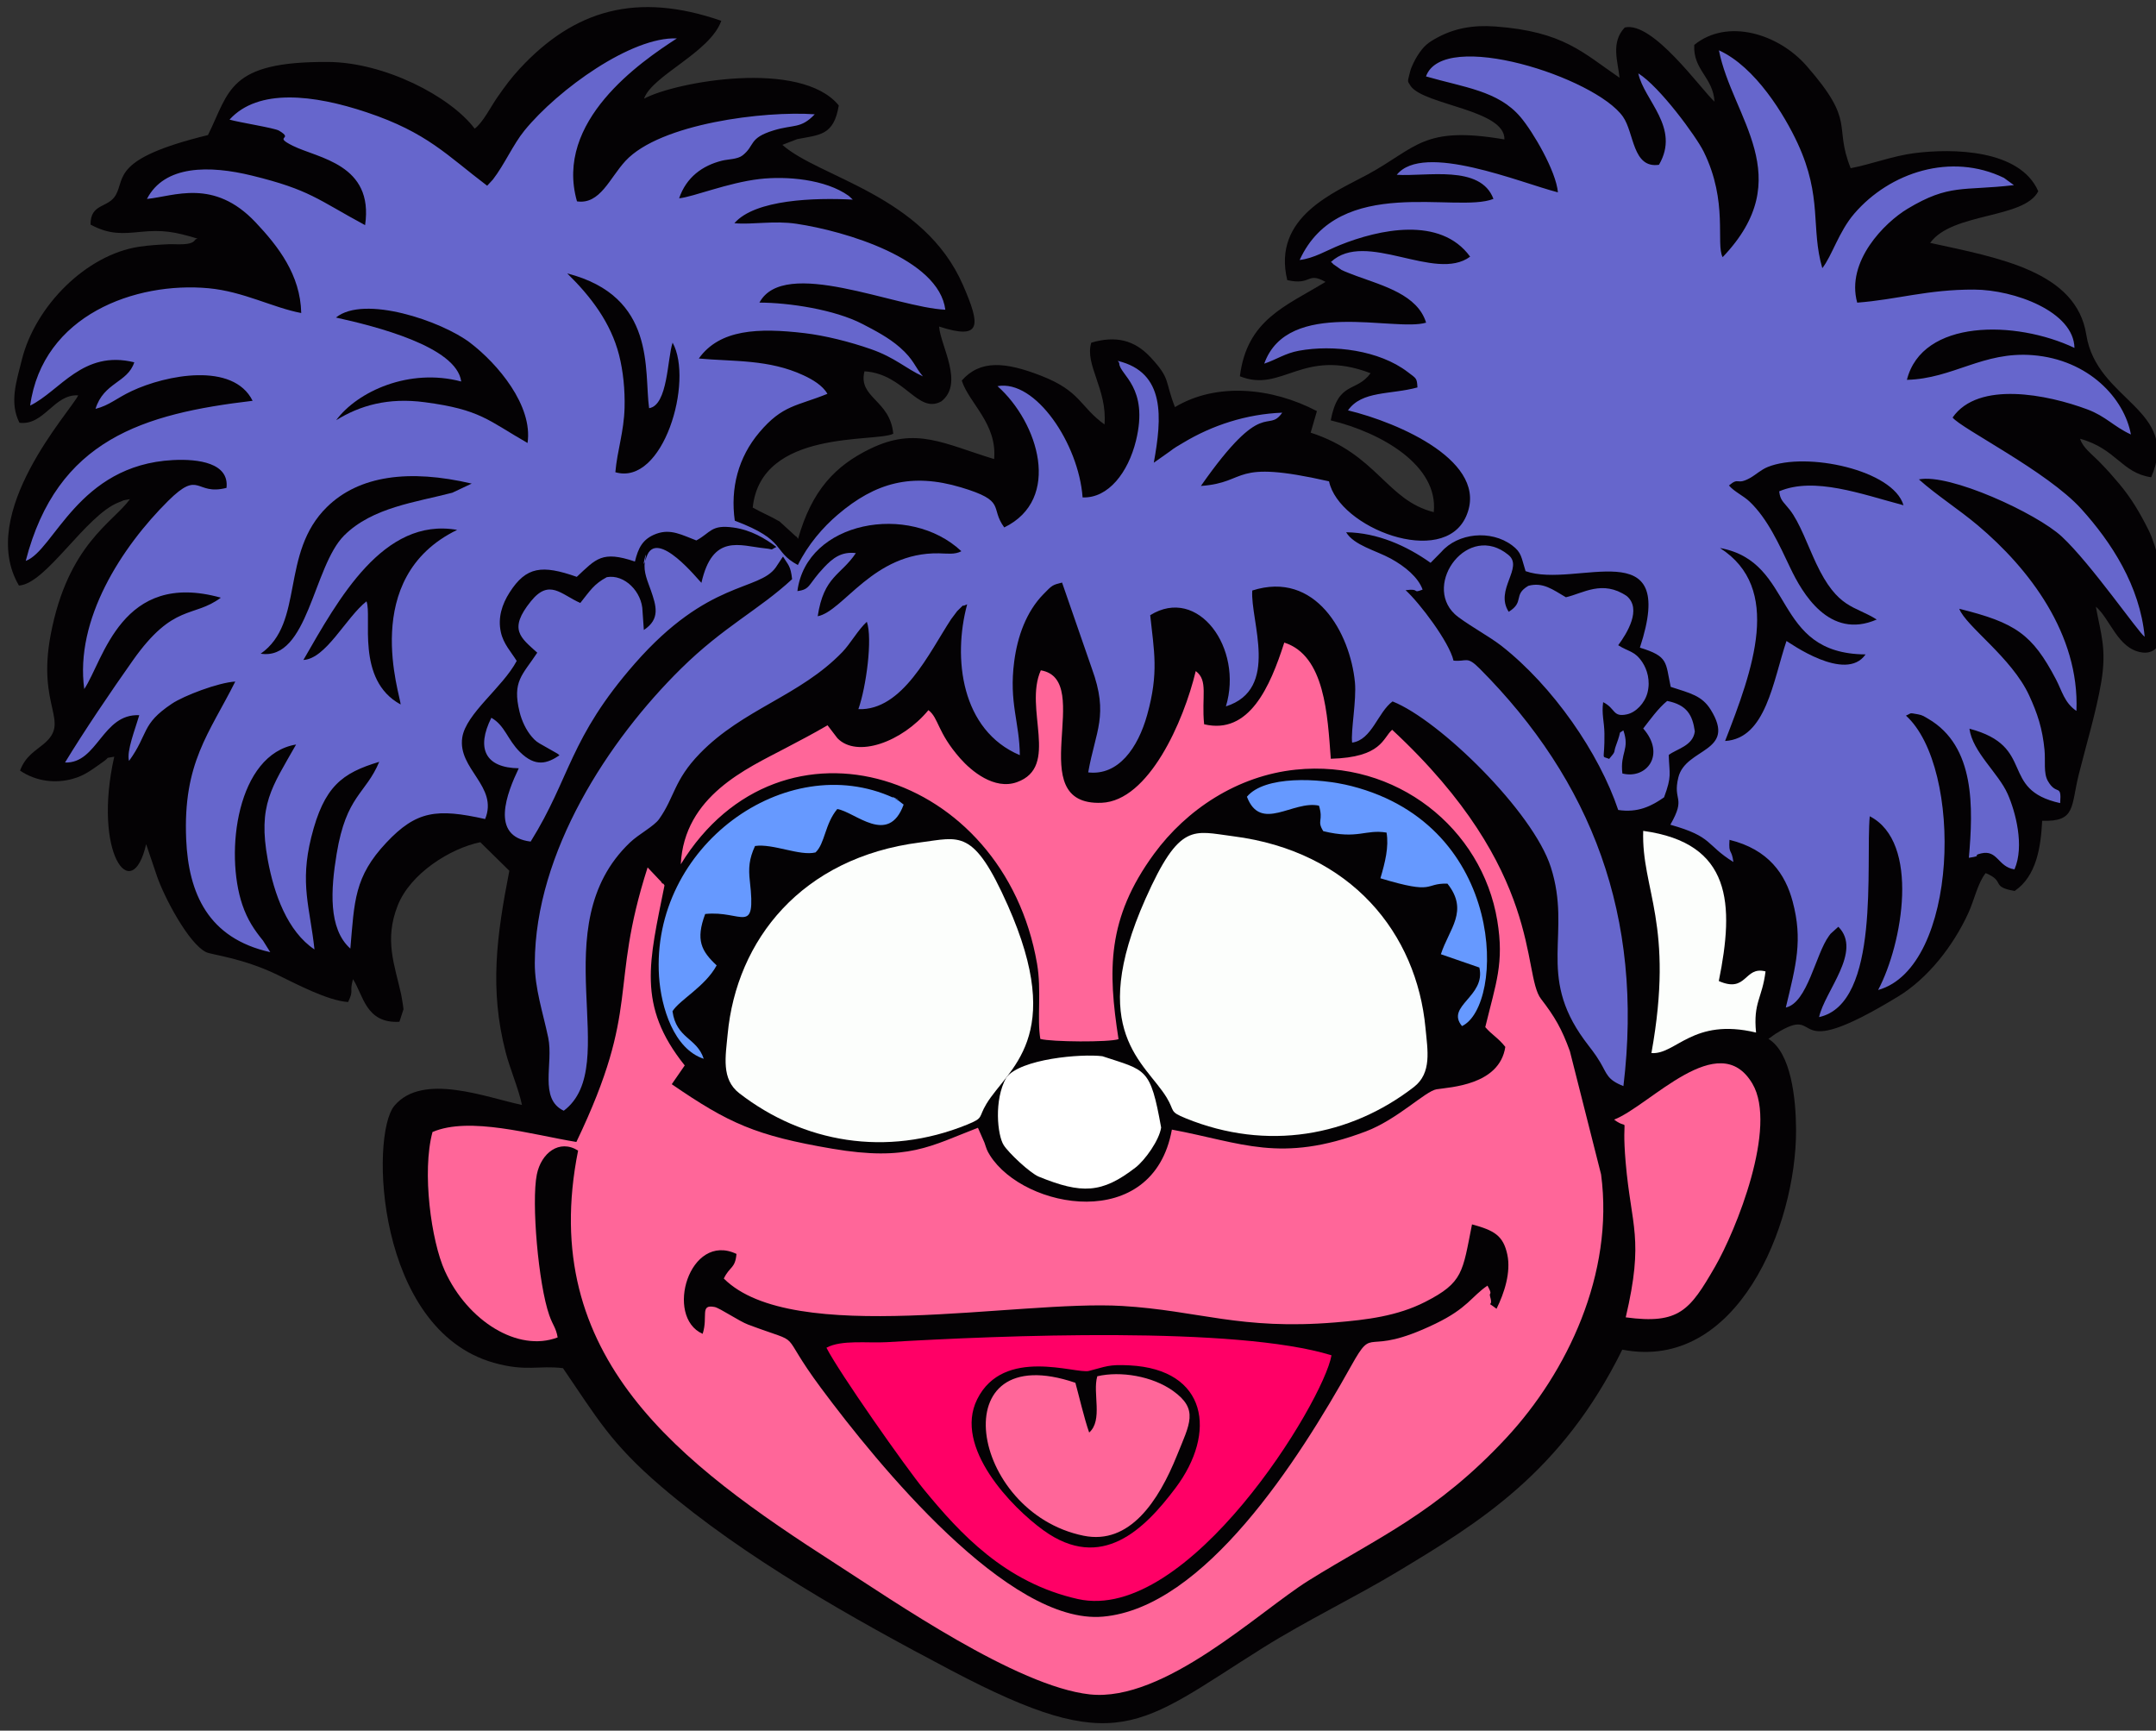 <?xml version="1.0" encoding="UTF-8"?>
<!DOCTYPE svg PUBLIC "-//W3C//DTD SVG 1.0//EN" "http://www.w3.org/TR/2001/REC-SVG-20010904/DTD/svg10.dtd">
<!-- Creator: CorelDRAW 2017 -->
<svg xmlns="http://www.w3.org/2000/svg" xml:space="preserve" width="7.6in" height="6.1in" version="1.0" style="shape-rendering:geometricPrecision; text-rendering:geometricPrecision; image-rendering:optimizeQuality; fill-rule:evenodd; clip-rule:evenodd"
viewBox="0 0 7600 6100"
 xmlns:xlink="http://www.w3.org/1999/xlink">
 <rect x="0" y="0" width="7600" height="6100" fill="#333333" stroke="none"/>
 <defs>
  <style type="text/css">
   <![CDATA[
    .fil4 {fill:none}
    .fil0 {fill:#040204}
    .fil1 {fill:#6666CC}
    .fil6 {fill:#6699FF}
    .fil5 {fill:#FCFEFC}
    .fil3 {fill:#FF0066}
    .fil2 {fill:#FF6699}
    .fil7 {fill:white}
   ]]>
  </style>
 </defs>
 <g id="Layer_x0020_1">
  <g id="_1953169742336">
   <path class="fil0" d="M5972.33 158.28c-4.8,88.86 66.46,113.28 71.34,200.06 -48.32,-44.42 -217.95,-285.2 -316.4,-261.37 -50.1,52.88 -24.01,119.72 -18.32,177.01 -128.67,-87.54 -196.78,-162.8 -437.5,-180.6 -79.77,-5.9 -144.3,6.75 -203.22,38.29 -34.03,18.21 -49.55,29.76 -72.67,66.44 -6.81,10.81 -20.54,37.04 -24.53,52.96 -10.97,43.82 -9.74,31.81 2.39,53.32 50.66,66.67 332.57,82.72 329.8,187.07 -288.31,-49.39 -308.8,29.48 -482.79,123.81 -116.54,63.19 -336.75,149.28 -282.75,372.11 87.46,19.57 68.49,-30.91 134.83,6.24 -141.3,86.11 -276.96,133.31 -301.83,332.61 149.47,60.25 220.63,-102.66 460.7,-10.72 -51.07,69.41 -113.89,25.85 -140.49,166.15 180.08,43.5 380.08,159.5 363.17,323.46 -166.42,-41.48 -199.17,-203.93 -433.94,-280.16l22.06 -75.89c-158.77,-83.35 -354.05,-102.05 -500.43,-14.09 -37.12,-94.82 -13.91,-98.02 -85.7,-175.34 -57,-61.38 -122.98,-77.24 -209.22,-51.84 -24.19,77.68 56.89,164.35 46.63,288.34 -87.81,-63.37 -83.04,-117.07 -223.61,-171.8 -125.1,-48.71 -214.43,-57.12 -279.62,17.04 25.77,80.22 125.07,151.09 114.12,276.73 -179.57,-54.97 -275.26,-114.44 -436.02,-36.71 -124.07,59.99 -206.7,146.89 -255.17,317.93 -2.35,-2.51 -4.68,-9.84 -6.69,-7.84l-58.48 -53.46c-30.84,-18.16 -61.37,-30.26 -94.6,-49.03 29,-278.35 433.9,-228.51 495.37,-260.22 -11.03,-119.85 -124.85,-126.16 -101.49,-220.03 142.23,9.09 187.15,151.98 270.86,106.04 81.38,-63.27 -3.03,-196.07 -7.8,-263.88 151.89,49.35 145.76,-4.57 84.48,-145.64 -137.97,-317.61 -506.12,-378.65 -636.95,-494.71l52.31 -20.2c79.8,-15.53 128.98,-12.35 146.59,-118.86 -133.65,-163.24 -574.61,-83.88 -686.56,-23.68 29.1,-82.54 232.02,-161.86 272.47,-274.48 -297.29,-103.07 -518.22,-39.29 -710.89,169.03 -30.37,32.84 -51.3,61.3 -80.06,102.65 -20.7,29.76 -50.49,88.64 -78.47,108.31 -86.33,-114.15 -317.72,-233.76 -516.73,-234.97 -354,-2.17 -346.94,104.39 -423.44,257.69 -338.29,82.54 -291.59,150.85 -324.41,210.4 -26.55,48.17 -89.87,28.52 -89.57,105.13 67.95,36.48 114.04,31.69 177.41,25.56 75.93,-7.35 117.95,-1.04 199.63,23.88 -2.73,1.9 -6.28,1.07 -8.67,4.94 -12.89,20.95 -67.36,13.8 -91.1,14.78 -32.9,1.36 -72.75,3.74 -107.25,9.08 -185.51,28.7 -364.6,208.27 -412.05,397.94 -19.39,77.52 -44.61,151.46 -8.42,222.32 86.86,10.87 121.69,-102.04 207,-96.57 -25.37,54.44 -359.07,414.33 -208.92,670.29 95.08,-4.9 234.81,-246.79 350.64,-292.72 26.18,-10.39 9.25,-5.94 40.67,-11.7 -59.1,82.16 -219.03,158.74 -279.46,478.06 -48.81,257.95 72.1,304.15 -24.92,385.09 -30.21,25.2 -63.75,42.47 -83.01,93.5 57.03,38.89 125.45,45.57 184.5,29.43 45.62,-12.46 71.28,-34.76 106.56,-59.07 30.93,-21.31 1.94,-11.55 41,-19.35 -76.46,339.47 61.86,528.86 112.47,308.39l37.87 111.82c24.32,72.14 111.52,239.2 173.95,268.93 19.35,9.21 128.25,20.37 250.69,79.6 67.04,32.43 176.95,91.13 249.44,96.06 21.85,-46.44 3.34,-29.89 17.1,-80.64 36.48,55.38 44.72,157.02 163.72,150.24l14.36 -43.91c0.22,-4.7 -7.18,-47.96 -8.05,-51.88 -23.36,-105.78 -60.19,-191.93 -12.54,-313.52 44.56,-113.69 186.1,-202.18 291.34,-223.59l102.39 100.61c-44.57,228.24 -70.67,417.22 -12.89,639.95 15.21,58.62 46.58,131.38 57.29,185.36 -123.05,-25.11 -349.78,-116.11 -449.61,3.01 -86.53,103.24 -64.97,788.63 350.57,905.9 114.1,32.2 157.28,8.35 243.71,19 119.37,174.17 168.16,264.8 346.04,416.96 294.15,251.62 676.69,466.36 1023.21,648.72 588.88,309.9 657.53,196.3 1098.26,-80.1 149.56,-93.79 327.93,-180.19 472.24,-267.04 291.54,-175.46 580.68,-350.94 794.37,-783.83 404.6,78.77 613.57,-436.83 612.57,-774.39 -0.33,-109.47 -17.4,-272.5 -97.41,-320.96l24.65 -17.6c179.28,-112.54 20.06,119.15 432.21,-131.54 105.04,-63.89 194.56,-177.94 248.22,-295.36 20.24,-44.28 32.93,-105.35 60.68,-139.82 71.27,29.41 15.95,48.31 102.28,62.87 77.39,-52.61 92.23,-155.75 96.91,-247.35 119.99,4.15 100.54,-50.42 129.52,-165.19 25.6,-102.02 61.51,-221.24 78.62,-323.08 19.97,-118.86 -1.65,-170.37 -18.9,-266.43 51.03,43.94 76.93,147.26 160.28,161.06 139.03,23.02 80.79,-320.34 25.53,-430.89 -28.92,-57.84 -59.4,-110.82 -104.24,-164.12 -23.2,-27.57 -40.27,-46.85 -66.54,-73.87 -29.56,-30.43 -61.26,-52.52 -70.63,-83.93 128.03,35.29 145.94,120.31 250.69,135.77 104.11,-241.27 -191.94,-267.91 -228.82,-502.56 -35.04,-222.96 -306.54,-270.49 -550.33,-323.61 77.63,-107.91 331.29,-84.02 381.04,-182.05 -64.94,-148.24 -302.31,-151.34 -436.14,-134.34 -76.42,9.7 -152.8,39.35 -225.14,53.15 -61.78,-154.8 21.13,-159.01 -155.33,-360.6 -99.76,-113.97 -279.86,-168.75 -396.02,-73.97z"/>
   <path class="fil1" d="M6072.44 906.48c-24.93,-46.65 20.5,-195.37 -66.97,-372.14 -26.69,-53.94 -154.88,-228.76 -230.29,-275.74 19.44,94.86 149.43,190.96 72.73,322.25 -93.56,13.65 -86.96,-112.59 -126.74,-169.31 -97.43,-138.94 -633.93,-311.63 -694.48,-142.2 133.52,38.69 253.95,50.41 332.53,142.47 44.48,52.12 126.03,191.17 132.54,266.18 -131.46,-33.48 -474.64,-178.06 -568.07,-61.89 104.37,6.97 295.39,-36.98 340.77,84.93 -129.03,52.16 -544.16,-88.3 -683.1,215.39 50.14,-5.75 95,-33.75 142.65,-52.89 135.46,-54.41 353.62,-103.05 458.28,41.15 -123.07,91.64 -367.96,-96.06 -490.79,18.83 2.08,2.39 6.4,2.48 6.91,6.52l30.68 21.52c9.5,5.02 43.61,17.94 53.08,21.41 94.72,34.7 214.93,66.32 244.89,164.3 -110.52,33.6 -487.44,-88.42 -570.57,144.56 44.37,-14.93 73.25,-36.59 122.35,-45.59 121.12,-22.21 283.21,-1.72 383.31,74.93 30.81,23.59 32.53,20.5 34.42,54.48 -94.62,25.93 -196.05,10.74 -244.83,80.8 179.16,43.08 501.72,182.59 416.06,374.27 -81.2,181.7 -448.09,40.42 -482.91,-124.1 -351.4,-79.83 -280.24,4.24 -451.67,16.25 222.19,-317.99 234.42,-182.77 286.62,-258.27 -126.08,5.01 -246.13,43.91 -349.73,106.42 -19.04,11.49 -27.52,15.43 -47.24,30.71l-55.72 39.3c28.76,-158.07 42.09,-318.44 -127.06,-359 1.57,3.22 5.21,4.22 5.39,9.31 1.41,40.37 105.48,83.21 58.71,272.66 -27.2,110.19 -96.69,203.04 -188.01,199.28 -13.54,-188.43 -165.76,-416.4 -299.91,-392.13 144.19,128.24 227.78,398.63 23.75,497.95 -52.5,-71.6 10.57,-92.54 -152.88,-141.35 -173.07,-51.68 -301.33,-17 -434.07,96.36 -52.46,44.8 -104.54,104.74 -140.59,177.49 -91.66,-49.46 -36.8,-86.38 -222.33,-156.3 -16.21,-114.54 12.29,-223.17 86.13,-310.75 82.48,-97.83 132.29,-92.52 240.39,-136.39 -16.81,-29.71 -52.91,-50.6 -83.58,-64.94 -122.85,-57.46 -248.3,-48.33 -369.79,-59.52 73.58,-103.24 209.4,-108.62 372.1,-89.54 71.61,8.4 159.41,30.14 235.02,56.61 84.96,29.75 120.8,67.17 183,95.94 -29.33,-33.86 -30.92,-58.11 -81.72,-102.57 -39.25,-34.36 -87.87,-59.48 -131.1,-81.96 -98.88,-51.42 -260.59,-75.5 -363.61,-75.54 87.21,-162.28 480.24,17.2 655.31,25.03 -22.89,-179.96 -353.93,-277.27 -524.17,-302.82 -80.77,-12.12 -154.07,3.72 -219.44,-2.03 73.04,-84.23 284.63,-90.24 417.38,-83.2l-14.13 -13.17c-82.19,-59.09 -220.52,-70.36 -314.82,-59.37 -112,13.05 -232.6,62.8 -283.19,67.91 25.33,-74.28 82,-115.33 151.12,-132.65 21.33,-5.35 54.69,-4.48 72.71,-18.71 44.52,-35.14 20,-60.54 109.07,-87.93 71.87,-22.1 95.46,-4.65 145.16,-56.82 -176.78,-12.6 -544.53,32.26 -667.06,164.26 -55.98,60.31 -89.48,154.69 -171.03,142.64 -80.83,-282.52 224.13,-491.68 352,-574.3 -158.42,-7.19 -417.95,178.73 -537,324.44 -40,48.96 -70.48,119.93 -111.49,173.03l-20.13 21.76c-142.31,-107.61 -210.63,-187.15 -424.5,-258.74 -187.22,-62.67 -382.82,-85.65 -483.7,25.7 34.13,10.03 158.28,29.26 174.51,38.92 55.74,33.2 -25,16.91 49.31,53.65 88.51,43.77 285.57,64.24 254.07,279.37 -168.11,-90.52 -193.54,-124.3 -398.63,-174.59 -149.87,-36.75 -308.56,-37.67 -370.33,82.22 95.42,-9.11 235.3,-74.09 383,82.53 79.71,84.52 157.96,184.9 160.84,319.59 -100.19,-18.87 -203.77,-76.06 -327.03,-87.39 -256.69,-23.6 -584.24,94.01 -628.56,413.62 105.95,-51.89 185.6,-197.14 367.06,-152.53 -23.37,72.28 -107.92,70.61 -136.59,164.11 49.44,-12.61 73,-37.14 127.35,-62.7 121.78,-57.29 357.91,-103.2 426.41,34.27 -385.22,45.63 -689.24,135.88 -799.79,564.31 100.54,-36.56 183.23,-337.89 519,-355.39 89.6,-4.67 198.88,10.07 188.72,98.02 -111.07,28.54 -92.42,-66.55 -205.61,45.81 -163.99,162.78 -329.34,418.06 -295.8,663.2 67.64,-100.65 130.51,-420.04 481.52,-322 -97.2,72.54 -166.45,17.83 -309.91,220.73 -77.63,109.79 -173.16,251.14 -239.41,360.29 115.18,4.14 131.07,-173.02 261.72,-166.77 -13.69,47.43 -45.77,127.3 -36.05,161.15 70.43,-97.26 41.22,-128.32 151.22,-201.78 42.13,-28.13 162.4,-74.18 223.26,-78.01 -91.29,182.37 -184.83,285.83 -173.05,556.39 8.27,189.83 77.11,348.76 296.35,397.45l-25.52 -40.73c-30.82,-37.68 -54.97,-73.67 -72.73,-125.97 -63.15,-186 -18.31,-531.11 189.32,-565.17 -85.91,151.91 -135.43,212.47 -99.76,406.8 22.16,120.73 69.46,251.94 164.55,315.49 -15.73,-148.23 -52.51,-230.19 -11.23,-395.78 44.74,-179.49 108.93,-226.23 239.49,-265.5 -48.07,114.6 -115.85,117.46 -150,323.88 -20.93,126.57 -30.07,264.43 48.22,334.39 14.54,-167.41 13.48,-252.79 126.78,-373.33 106.07,-112.85 178,-121.22 348.37,-83.33 47.2,-115.14 -97.26,-176.06 -80.68,-287.01 12.69,-84.87 142.37,-176.58 191.97,-270.27 -20.46,-32.99 -46.74,-59.7 -55.93,-101.61 -11.09,-50.6 4.06,-97.93 30.97,-139.94 58.54,-91.42 114.48,-97.72 236.73,-54.77 68.16,-63.59 88.69,-93.35 204.95,-53.99 11.43,-46.24 25.94,-79.77 75.87,-97.96 50.65,-18.46 89.89,4.5 140.69,23.62 51.09,-27.57 51.47,-56.44 130.27,-45.58 62.58,8.62 112.3,38.63 152.08,68.6 -27.94,12.95 -3.3,8.57 -41.7,4.65 -86.73,-8.87 -183.55,-53.27 -222.79,121.76 -7.86,-6.11 -158.65,-197.09 -193.67,-90.8 -24.76,75.14 8.02,-61.54 -5.65,17.21 -6.09,35.09 10.79,70.1 21.11,100.08 18.36,53.36 34.48,100.97 -24.78,139.66l-4.57 -65.47c-1.02,-68.91 -63.53,-131.83 -125.85,-120.75 -46,24.49 -59.36,48.31 -93.56,90.96 -67.76,-29.69 -108.81,-86.59 -173.87,-6.31 -81.1,100.08 -36.11,128.63 22.16,181.57 -52.41,79.38 -88.74,100.46 -62.42,208.57 7.75,31.84 23.19,64.48 43.22,87.78 12.54,14.59 18.93,19.38 40.22,30.93l49.85 28.34c1.87,1.33 5.34,3.68 7.37,6.16 -42.81,28.75 -84.19,42.85 -139.41,-11.79 -44.16,-43.68 -52.63,-93.38 -100.7,-120.59 -54.08,108.28 -21.5,176.26 96.63,178.02 -41.2,86.41 -103.07,240.83 41.94,258.39 140.96,-225.9 135.74,-363.52 367.72,-628.17 258.51,-294.91 435.81,-253.63 496.24,-337.99l20.33 -30.82c1.18,-1.73 3.16,-5.28 5.32,-7.42 18.84,30.48 26.75,32.16 32.02,79.5 -117.33,108.51 -240.69,166.57 -391.38,315.08 -256.58,252.87 -513.97,647.29 -515.66,1037.53 -0.39,90.02 29.11,175.98 47.39,263.68 18.96,90.93 -33.88,215.35 54.7,257.29 211.37,-159.39 -78.4,-648.63 233.55,-945.53 31.35,-29.84 84.35,-56.84 102.61,-82.53 54.87,-77.18 51.49,-136.23 143.43,-230.97 153.13,-157.8 352.91,-202.46 502.66,-357.87 27.95,-29.02 55.48,-78.55 86.11,-106.52 20.94,58.32 -2.4,231.19 -29.84,307.97 156.09,5.93 250.43,-200.61 326.9,-317.04 1.18,-1.79 21.36,-28.47 21.41,-28.52 37.65,-35.58 3.78,-9.26 35.26,-23.98 -51.51,190.06 -21.06,444.37 185.6,531.69 -0.96,-116.24 -38.81,-184.85 -19.8,-330.31 11.46,-87.67 42.2,-174.87 103.02,-237.08 30.96,-31.67 31.16,-32.37 65.64,-41l105.02 302.92c60.48,165.66 13.11,218.64 -12.86,366.2 106.25,12.39 175.32,-86.24 207.76,-202.27 41.9,-149.85 24.09,-225.4 10.81,-351.77 168.72,-105.02 328.97,116.82 266.83,321.4 191.69,-60.65 85.36,-301.96 92.97,-408.4 223.42,-71.56 344.98,150.06 361.87,323.59 6.07,62.33 -15.1,171.95 -9.89,212.54 69.87,-9.55 90.72,-107.52 142.53,-145.22 165.94,65.76 495.69,389.26 557.95,584.33 74.87,234.57 -51.11,377.29 117.96,608.82 23.2,31.77 36.4,45.54 56.43,79.42 24.17,40.91 23.92,60.7 81.47,83.25 72.21,-599.64 -113.71,-1076.65 -506.32,-1471.12 -46.59,-46.8 -45.06,-23.77 -92.61,-28.54 -15.15,-65.71 -119.64,-203.54 -168.89,-248.25l16.56 -1.54c30.97,-0.94 8.47,12.71 43.36,-0.48 -15.22,-43.21 -61.96,-81.79 -112.03,-109.26 -51.94,-28.5 -130.22,-46.92 -157.49,-92.87 111.35,1.48 214,48.35 297.64,107.67l38.12 -38.64c57.84,-66.33 173.97,-78.85 248.81,-23.2 34.59,25.72 32.3,42.01 47.92,91.26 178.18,63.23 539.94,-147.02 403,269.6 101.59,31.13 89.69,50.6 108.6,138.2 68.71,22.43 110.03,30.78 140.87,80.33 94.03,151.1 -87.87,133.57 -113.86,238.61 -21.05,85.07 28.92,67.36 -28.31,167 152.21,42.82 123.46,70.31 222.29,131.37 -6.53,-49.62 -17.31,-23.87 -13.74,-78.07 138.33,33.91 197.1,121.51 222.63,217.35 36.2,135.94 12.09,222.89 -24.13,373.67 76.72,-16.5 104.91,-188.52 152.21,-252.51 1.78,-2.41 3.62,-5.07 5.53,-7.36l27.41 -24.82c85.75,86.55 -47.93,226.49 -67.85,318.42 217.63,-47.69 163.49,-541.42 178.58,-707.85 178.03,91.03 116.39,448.3 29.53,612.34 284.46,-79.5 300.95,-783.73 98.07,-967.13 22.55,-9.48 8.63,-10.3 42.41,-4.56 15.89,2.7 22.67,7.98 35.43,15.37 167.39,97.07 159.17,314.58 143.96,490.39 54.43,-8.34 6.75,-6.83 43.09,-15.47 58.68,-13.96 59.3,47.94 117.7,56.19 35.95,-82.63 3.41,-203.61 -24,-265.66 -32.6,-73.79 -123.89,-147.75 -134.8,-230.14 238.04,62.58 101.85,214.22 319.85,262.29 5.35,-71.25 -12.51,-24.13 -43.39,-77.98 -15.95,-27.81 -8.14,-70.86 -11.72,-108.61 -7.24,-76.27 -24.98,-129.38 -54.17,-192.87 -61.44,-133.63 -222.91,-243.68 -246.44,-305.51 198.34,49.18 257.37,89.57 340.93,248.8 21.39,40.77 29.58,82.44 72.14,111.31 11.19,-271.05 -167.65,-502.56 -347.42,-653.91 -67.81,-57.09 -144.3,-105.5 -207.95,-162.16 107.73,-22.3 415.48,119.53 503.69,201.45 102.4,95.09 269.95,337.87 292.25,353.24 -17.14,-179.46 -117.32,-333.33 -223.74,-450.9 -119.51,-132.03 -422.61,-282.81 -453.4,-321.88 90.75,-130.78 335.43,-80.87 475.12,-28.65 65.57,24.52 92.44,60.31 153.44,88.35 -23.04,-126.46 -147.97,-263.61 -345.85,-279.5 -175.86,-14.12 -281.12,82.87 -443.74,86.93 53.6,-214.04 382.78,-211.1 590.62,-112.55 -2.31,-128.19 -212.3,-204.9 -353.54,-205.55 -164.25,-0.75 -273.99,35.72 -412.3,46 -40.2,-145.15 96.49,-282.27 177.41,-330.84 148.22,-88.97 194.78,-62.2 375.02,-83.34l-35.18 -25.61c-186.31,-90.34 -402.1,-19.81 -527.57,126.05 -54.48,63.33 -78.7,149.13 -112.68,192.17 -41.42,-141.64 1.54,-248.46 -86.83,-439.73 -45.27,-98 -148.44,-269.74 -277.6,-328.05 46.85,238.14 282.31,446.95 13.13,729.07z"/>
   <path class="fil2" d="M4244.61 2552.82c-9.82,-97.45 15.51,-154.15 -29.56,-187.48 -42.7,178.53 -166.17,457.59 -331.75,464.25 -285.85,11.5 -19.92,-433.94 -214.35,-466.91 -60.8,135.28 67.89,339.89 -84.24,394.23 -79.7,28.47 -160.64,-39.08 -200.25,-84.14 -81.31,-92.48 -74.84,-141.63 -111.73,-169.72 -92.75,112.19 -251.7,169.91 -320.68,99.01l-34.88 -45.63c-52.83,30.86 -94.76,52.38 -149.44,81.28 -134.86,71.29 -355.71,167.33 -368.02,408.72 354.45,-576.79 1139.46,-325.67 1255.91,350.22 16.4,95.19 -0.61,193.53 11.61,265.3 38.93,10.77 243.02,12.18 275.64,0.76 -37.62,-242.17 -41.74,-425.11 125.06,-653 114.62,-156.59 294.08,-275.42 499.41,-296.88 354.73,-37.07 656.93,207.56 710.6,531.76 24.91,150.5 -4.83,220.75 -42.29,375.71 23.17,27.2 45.02,37.16 70.65,69.71 -20.37,135.51 -196.05,141.9 -242.26,149.37 -39.78,6.43 -137.59,106.33 -249.9,148.7 -301.13,113.6 -436.73,39.29 -683.22,-6.54 -66.03,366.21 -521.21,280.67 -641.08,90.98 -11.53,-18.24 -11.98,-22.83 -19.59,-45.14l-22.96 -52.28c-165.8,63.61 -246.44,119.29 -513.79,73.71 -269.34,-45.92 -364.84,-89.44 -565.5,-227.27l45.71 -66.2c-169.99,-212.03 -124.71,-366.59 -71.31,-634.6 -1.97,-2.2 -4.43,-8.29 -6.06,-6.45 -1.61,1.81 -4.63,-5.09 -5.87,-6.51l-47.63 -50.33c-138.38,431.91 -20.59,486.56 -251.1,967.65 -157.07,-25.84 -376.74,-91.1 -507.14,-35.1 -38.06,140.23 -4.27,384.52 43.46,489.6 80.02,176.19 257.56,287.94 397.7,234.38 -6.05,-34.77 -16.54,-41.24 -29.45,-77.89 -38.61,-109.57 -63.56,-399.3 -44.02,-496.16 15.24,-75.59 79.19,-126.03 145.52,-84.44 -146.19,729.74 361.17,1104.69 908.11,1456.38 202.52,130.22 638.1,432.2 895.34,460.33 262.66,28.72 596.91,-292.22 770.91,-400.81 241.02,-150.42 451.22,-237.66 698.5,-504.17 212.83,-229.39 379.8,-576.91 333.23,-927.72l-109.97 -434.29c-28.15,-77.8 -52.44,-120.34 -101.57,-184.04 -68.82,-89.23 12.32,-449.81 -524.89,-948.92 -33.32,28.62 -35.45,97.45 -216.31,102.15 -11.67,-154.41 -20.62,-363.7 -164.01,-409.48 -49.99,156.15 -123.91,325.73 -282.55,287.91z"/>
   <path class="fil0" d="M2551.46 4506.47c21.5,-44.2 40,-34.33 44.7,-86.74 -166.24,-78.81 -254.57,221.87 -119.3,281.68 19.93,-61.56 -11.3,-105.02 42.13,-94.65 18.34,3.56 86.12,50.07 118.6,62.22 207.65,77.71 96.23,7.63 256.44,223.28 199.2,268.12 660.73,835.41 993.88,805.94 357.79,-31.65 689.39,-551.17 875.01,-883.85 84.84,-152.06 39.28,-24.19 297.15,-148.71 113.58,-54.85 126.57,-95.57 183.32,-134.23 20.29,36.85 4.04,20.91 9.56,39.63 12.89,43.63 -21.01,8.96 22.42,42.03 27.7,-56.02 51.21,-129.02 38.06,-190.82 -14.35,-67.45 -46.41,-85.44 -124.51,-106.67 -33.61,168.55 -30.48,204.75 -165.48,273.46 -97.74,49.76 -205.47,62.98 -316.3,72.13 -335.54,27.69 -481.81,-41.89 -751.13,-58.01 -371.25,-22.21 -1162.21,144.97 -1404.56,-96.69z"/>
   <path class="fil3" d="M2913.22 4750.37c45.29,88.58 278.94,421.03 343.85,500.03 126.32,153.74 285.26,328 542.32,385.74 388.67,87.31 865.86,-695.69 894.22,-859.1 -336.53,-103.88 -1163.08,-70.3 -1568.2,-46.27 -66.12,3.92 -159.54,-9.15 -212.19,19.61z"/>
   <path class="fil4" d="M3565.29 3771.43c40.23,-108.68 50.76,-90.67 49.93,-217.71 -1.36,-206.22 -57.24,-366.59 -187.79,-519.83 -141.52,-166.13 -753.98,-3.67 -819.26,613.44 -6.15,58.15 -5.65,152.18 5.82,204.92 26.74,122.87 411.71,205.9 608.83,158.1 65.54,-15.89 120.16,-40.22 166.86,-68 57.15,-33.99 80.35,-65.4 125.39,-107.39l20.47 -17.61"/>
   <path class="fil5" d="M4346.13 2947.42c-139.66,-17.74 -187.33,-51.18 -308.38,220.98 -207.98,467.61 0.08,576.85 74.87,700.35 29.8,49.22 7.86,48.83 67.93,73.25 285.86,116.22 578.76,63.33 803.35,-110.51 64.26,-49.74 48.37,-129.7 41.03,-208 -31.09,-331.82 -259.92,-622.87 -678.79,-676.07z"/>
   <path class="fil0" d="M3981.92 4812.53c-75.1,-3.91 -82.66,4.3 -143.38,19.59 -45.94,11.58 -301.16,-86.97 -394,100.01 -83.77,168.73 121.53,381.06 234.05,462.04 204.65,147.28 355.5,-3.6 465.2,-149.47 146.57,-194.88 112.61,-417.86 -161.88,-432.18z"/>
   <path class="fil2" d="M5689.85 3946.33c59.8,45.08 24.55,-37.42 40.7,150.97 19.4,226.22 65.78,267.25 0.24,545.95 188.59,25.48 226.03,-24.99 314.28,-177.51 74.41,-128.6 222.1,-493.75 132.25,-646.11 -118.41,-200.78 -361.44,77.79 -487.48,126.7z"/>
   <path class="fil2" d="M3867.99 4850.94c-17.24,58.7 20.78,154.93 -28.59,198.35 -17.22,-48.31 -37.62,-136.16 -48.59,-175.35 -473.08,-161.45 -374.37,457.01 28.94,539.07 162.29,33.02 264.15,-121.87 328.99,-282.64 45.36,-112.44 77.68,-162.39 -13.52,-227.76 -72.91,-52.26 -185.33,-70.85 -267.23,-51.67z"/>
   <path class="fil1" d="M5704.28 2854.93c69.76,10.7 117.81,-13.98 161.65,-44.58 27.96,-76.07 18.68,-79.25 16.45,-149.29 27.3,-21.34 85.65,-31.65 91.96,-83.2 -8.04,-56.8 -27.12,-93.43 -97.42,-107.21 -31.11,24.86 -63.02,69.58 -84.5,97.1 80.7,92.26 11.67,180.11 -73.46,158.56 -8.8,-74.38 27.09,-83.88 3.44,-152.07 -21.16,16.37 -2.6,-9.5 -25.52,52.22 -10.79,29.05 1.78,17.86 -24.48,48.44 -30.67,-12.65 -15.21,9.93 -16.71,-90.09 -0.62,-41.34 -10.35,-67.54 -4.54,-109.85 44.49,22.17 32.82,53.64 83.35,43.04 32.35,-6.79 63.42,-39.77 72.91,-76.27 11.11,-42.73 -1.55,-82.42 -17.8,-107.04 -26.81,-40.63 -46.46,-35.86 -85.41,-60.41 31.23,-42.13 84.17,-127.77 30.03,-173.52 -85.89,-57.91 -153.5,-9.48 -214.33,4.45 -46.38,-27.07 -80.95,-54.22 -132.38,-40.36 -55.29,32.45 -12.04,56.13 -69.23,91.57 -50.6,-78.09 53.53,-155.33 -0.8,-200.24 -142.13,-117.48 -302.44,101.4 -189.77,208.05 29.43,27.86 122.09,78.75 163.72,111.29 182.96,142.96 345.62,379.06 412.82,579.41z"/>
   <path class="fil6" d="M2480.68 3731.96c-24.37,-75.07 -96.57,-70.45 -110.13,-167.58 25.34,-40.58 114.95,-86.56 155.69,-161.66 -53.94,-50.34 -74.78,-89.35 -40.45,-181.16 130.06,-13.84 179.72,80.31 157.57,-114.6 -5.39,-47.46 -2.81,-79.45 18.13,-125.04 62.74,-9.52 157.93,36.36 213.26,22.66 33.55,-31.63 32.7,-100.35 76.67,-152.93 62.79,9.88 180.21,131.29 233.96,-15.66l-17.52 -13.44c-65.43,-37.36 41.37,16.61 -19.27,-10.98 -377.81,-171.91 -855.87,171.43 -825.39,630.87 7.24,109.14 52.51,255 157.49,289.52z"/>
   <path class="fil5" d="M5821.34 3711.77c86.09,6.64 145.8,-126.07 368.83,-72.3 -10.44,-107.39 21.47,-119.12 33.45,-215.53 -75.94,-20 -64.68,78.11 -164.78,33.91 55.12,-271.22 46.32,-486.47 -266.48,-529.26 -6.63,208.55 111.02,327.55 28.97,783.18z"/>
   <path class="fil6" d="M4395.46 2808.3c48.47,127.26 162.74,11.26 254.03,31.48 16.59,55.23 -8.82,51.67 15.18,89.85 122.75,29.92 147.89,-7.44 222.96,5 8.77,50.27 -5.26,105.74 -21.59,161.06 196.67,59.5 151.61,16.94 236.2,18.82 76.53,96.67 5.98,158.93 -23.09,248.9l135.65 46.88c23.72,102.33 -120.31,135.35 -61.16,206.35 149.69,-70.69 161.43,-705.36 -389.93,-846.04 -115.58,-29.49 -306.69,-36.89 -368.24,37.7z"/>
   <path class="fil0" d="M1184.21 1119.25c138.78,30.51 425.43,102.35 441.6,225.46 -182.8,-48.66 -365.61,34.71 -440.78,136.35 84.47,-52.1 182.83,-80.48 312.32,-63.36 196.68,26 222.33,63.7 362.28,143.75 19.46,-132.06 -105.56,-279.61 -202.83,-353.6 -100.01,-76.07 -373.22,-169.31 -472.59,-88.59z"/>
   <path class="fil0" d="M6094.67 1711.13c18.09,21.67 50.67,35.94 72.62,56.8 64.06,60.89 104.31,151.34 144.04,234.7 40.86,85.7 136.44,254.21 304.2,181.01 -78.6,-49.94 -137.26,-36.05 -213.41,-197.71 -29.29,-62.18 -58.3,-144.87 -93.44,-189.4 -23.04,-29.18 -33.07,-32.44 -36.98,-64.71 123.43,-52.68 290.81,9.98 438.21,49.06 -35.93,-124.37 -342.27,-189.81 -478.32,-134.99 -23.91,9.63 -43.91,28.52 -61.91,38.52 -50.06,27.83 -37.66,-4.74 -75.03,26.73z"/>
   <path class="fil0" d="M918.93 2304.1c167.23,25.72 184.45,-307.42 294.38,-416.85 99.74,-99.29 253.26,-116.96 381.15,-150.56l68.31 -32.18c-220.79,-51.71 -397,-28.36 -510.07,82.37 -166.59,163.14 -77.99,408.4 -233.78,517.22z"/>
   <path class="fil0" d="M2169.16 1664.48c169.44,49.19 276.61,-321.63 201.81,-456.74 -18.83,55.32 -16.27,220.6 -82.83,231 -18.52,-132.29 26.68,-393.79 -288.54,-474.99 83.92,82.15 153.46,173.96 182.51,287.06 14.75,57.43 21.24,124.13 19.51,187.07 -2.31,84.59 -25.81,149.78 -32.47,226.59z"/>
   <path class="fil0" d="M1069.51 2326.2c79.93,-4.5 149.03,-148.35 222.3,-206.66 21.01,51.95 -39.51,276.6 120.35,363.49 0.86,-28.63 -147.74,-446.83 199.3,-615.29 -260.85,-46.02 -419.24,245.48 -541.95,458.46z"/>
   <path class="fil0" d="M6081.07 2611.78c144.17,-8.72 168.6,-210.36 216.35,-352.49 8.34,4.28 208.37,149.21 278.78,47.33 -331.96,-2.2 -244.44,-325.99 -513.15,-375.05 221.26,141.61 116.23,428.13 18.02,680.2z"/>
   <path class="fil0" d="M2810.91 2083.44c47.33,-6.09 36.46,-22.84 93.59,-83.34 30.52,-32.32 61.02,-56.8 112.46,-50.59 -52.71,78.9 -112.93,80.71 -134.51,222.57 91.02,-17.81 195.7,-225.87 427.13,-221.76 28.47,0.5 56.46,5.26 79.3,-7.44 -183.74,-172.83 -546.68,-105.68 -577.98,140.57z"/>
   <path class="fil5" d="M3243.79 2969.3c139.66,-17.74 187.33,-51.18 308.38,220.98 207.98,467.61 -0.08,576.85 -74.87,700.35 -29.8,49.22 -7.86,48.83 -67.93,73.25 -285.86,116.22 -578.76,63.33 -803.35,-110.51 -64.26,-49.74 -48.37,-129.7 -41.03,-208 31.09,-331.82 259.92,-622.87 678.79,-676.07z"/>
   <path class="fil7" d="M3885.84 3722.86c-73.69,-9.36 -289.48,9.11 -338.78,75.55 -44.12,79.04 -30.96,203.21 -9.14,237.46 15.72,25.97 92.48,98.8 124.17,111.69 150.84,61.32 222.07,59.46 340.58,-32.27 33.91,-26.25 83.85,-96.47 90.4,-141.01 -38.28,-212.59 -52.02,-200.09 -207.24,-251.42z"/>
  </g>
 </g>
</svg>
